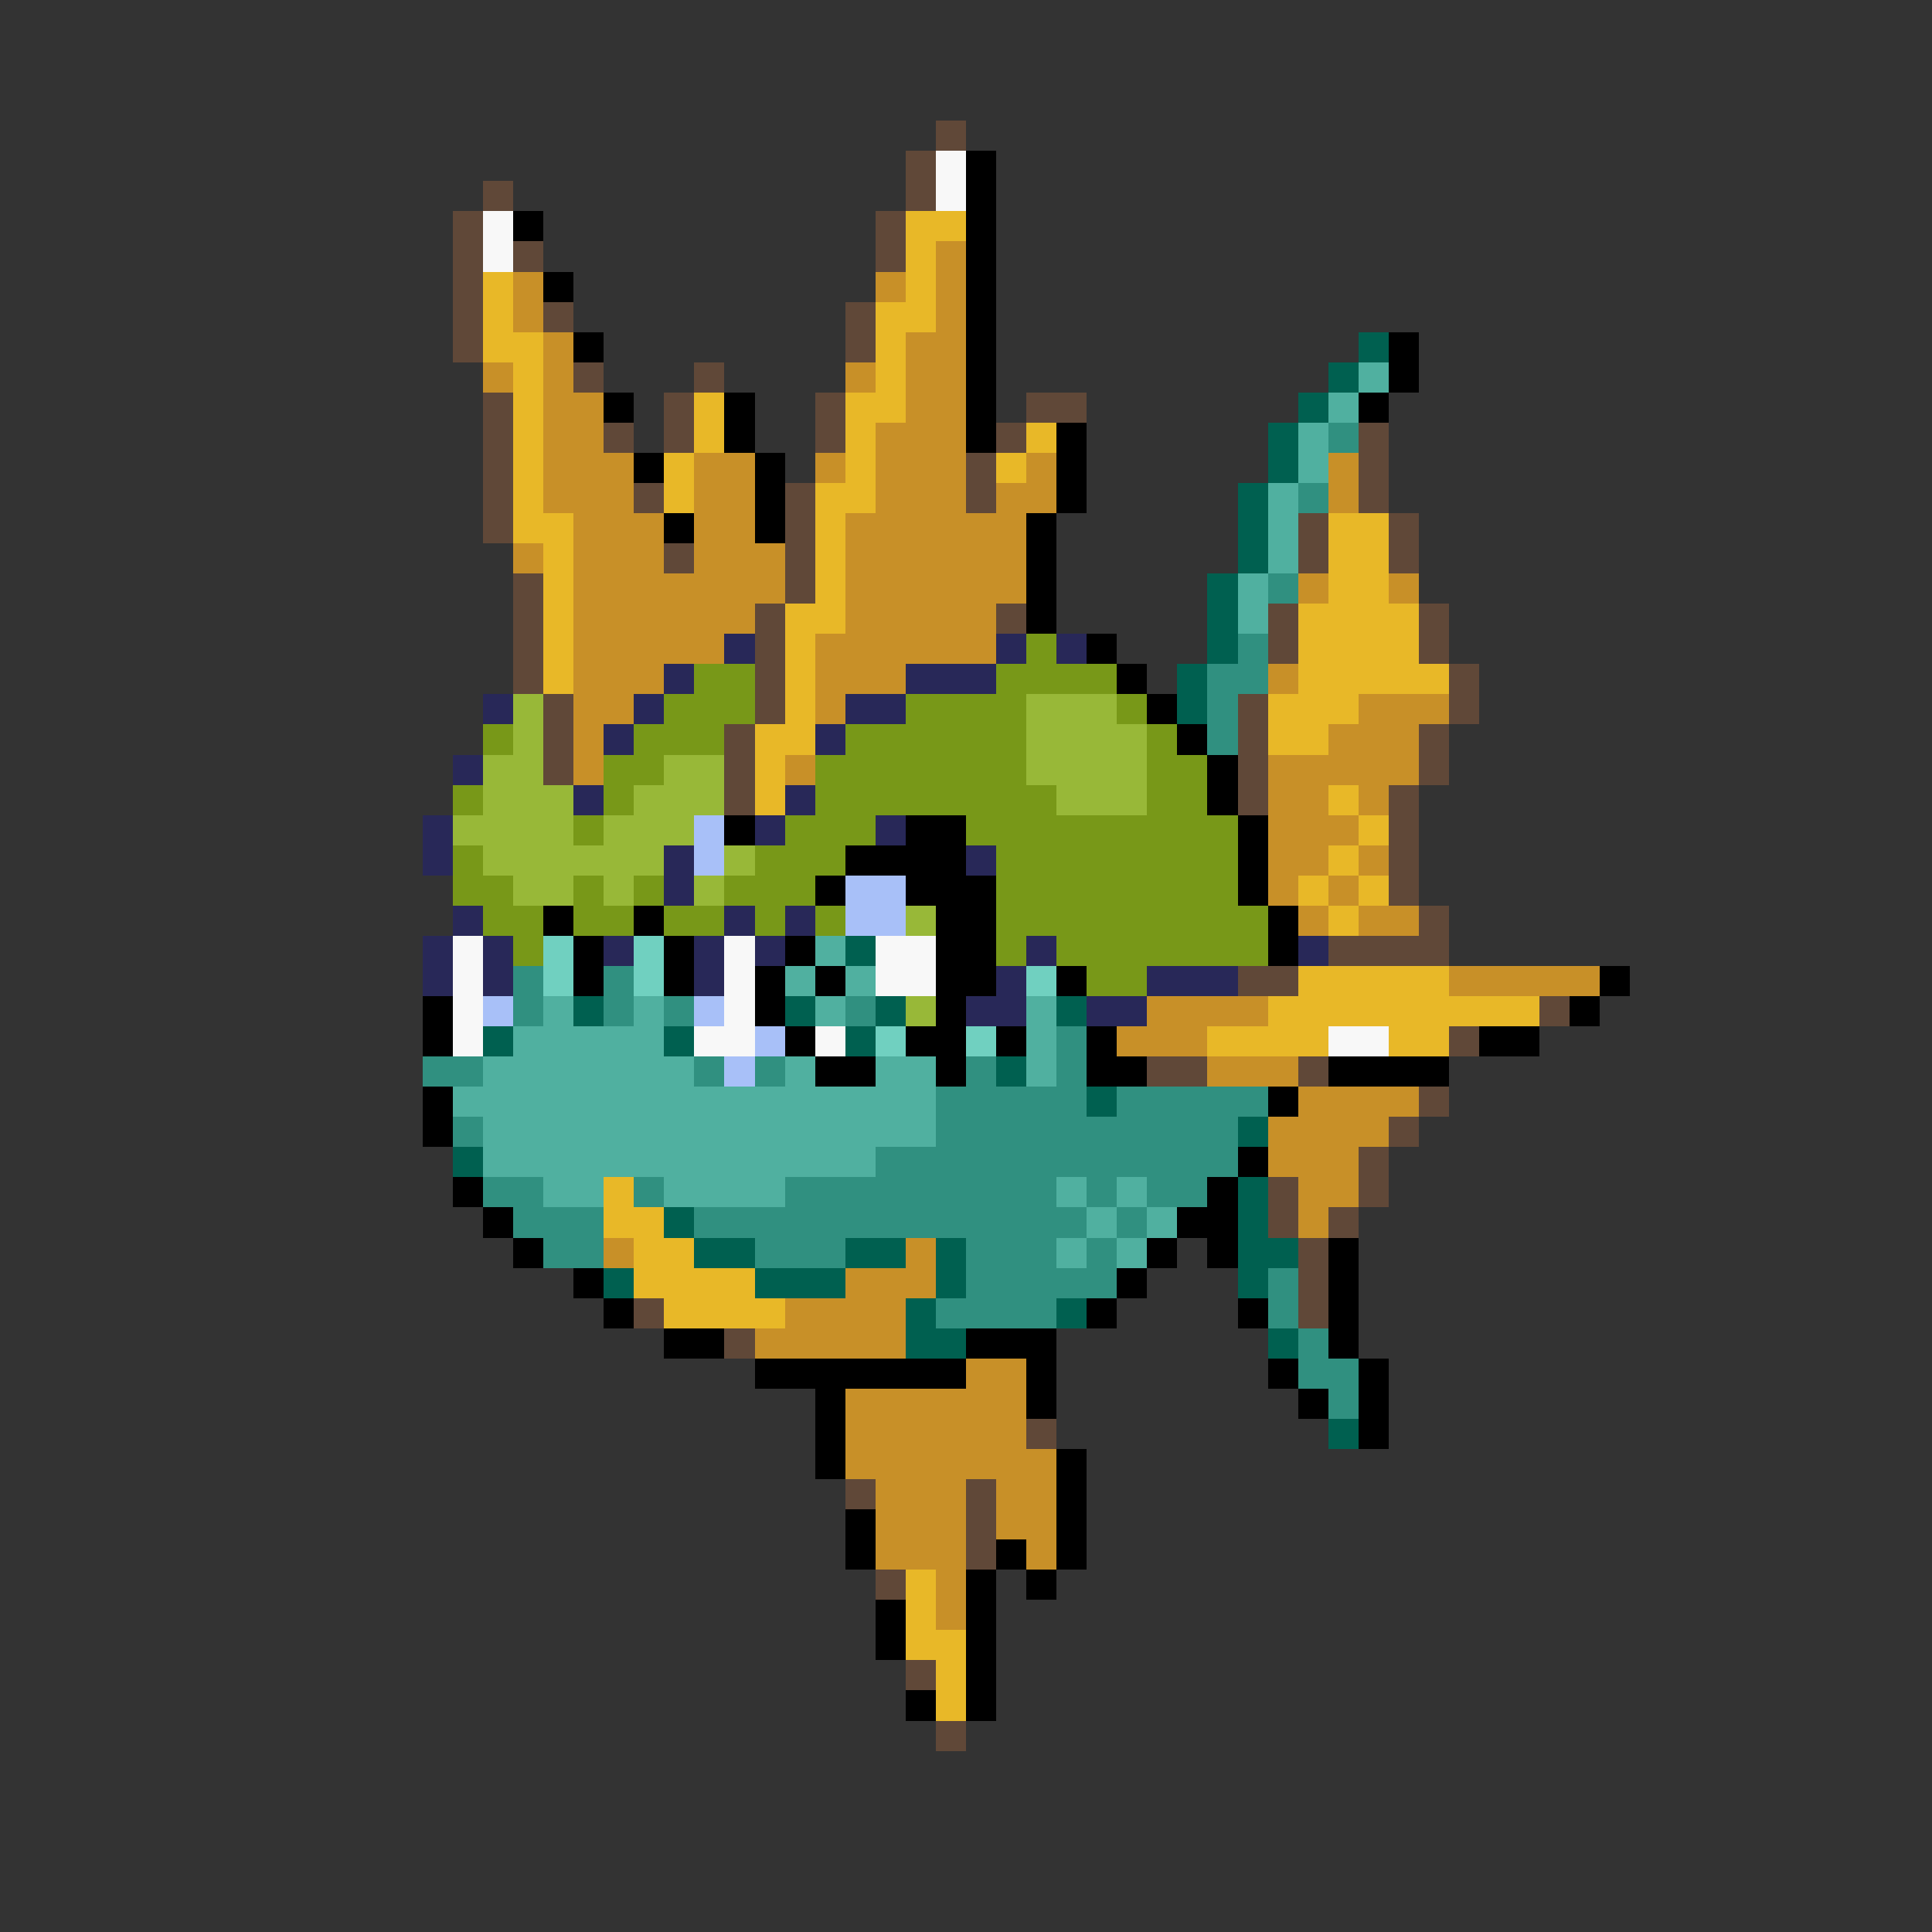 <svg xmlns="http://www.w3.org/2000/svg" viewBox="0 -0.5 64 64" shape-rendering="crispEdges">
<rect x="0" y="-0.5" width="64" height="64" fill="#333333" stroke="none"/>
<path stroke="#604838" d="M31 4h1M30 5h1M16 6h1M30 6h1M15 7h1M29 7h1M15 8h1M17 8h1M29 8h1M15 9h1M15 10h1M18 10h1M28 10h1M15 11h1M28 11h1M19 12h1M23 12h1M16 13h1M22 13h1M27 13h1M34 13h2M16 14h1M20 14h1M22 14h1M27 14h1M33 14h1M45 14h1M16 15h1M32 15h1M45 15h1M16 16h1M21 16h1M26 16h1M32 16h1M45 16h1M16 17h1M26 17h1M43 17h1M46 17h1M22 18h1M26 18h1M43 18h1M46 18h1M17 19h1M26 19h1M17 20h1M25 20h1M33 20h1M42 20h1M47 20h1M17 21h1M25 21h1M42 21h1M47 21h1M17 22h1M25 22h1M48 22h1M18 23h1M25 23h1M41 23h1M48 23h1M18 24h1M24 24h1M41 24h1M47 24h1M18 25h1M24 25h1M41 25h1M47 25h1M24 26h1M41 26h1M46 26h1M46 27h1M46 28h1M46 29h1M47 30h1M44 31h4M41 32h2M51 33h1M48 34h1M38 35h2M43 35h1M47 36h1M46 37h1M45 38h1M42 39h1M45 39h1M42 40h1M44 40h1M43 41h1M43 42h1M21 43h1M43 43h1M24 44h1M34 47h1M28 49h1M32 49h1M32 50h1M32 51h1M29 52h1M30 55h1M31 57h1" />
<path stroke="#f8f8f8" d="M31 5h1M31 6h1M16 7h1M16 8h1M15 31h1M24 31h1M29 31h2M15 32h1M24 32h1M29 32h2M15 33h1M24 33h1M15 34h1M23 34h2M27 34h1M44 34h2" />
<path stroke="#000000" d="M32 5h1M32 6h1M17 7h1M32 7h1M32 8h1M18 9h1M32 9h1M32 10h1M19 11h1M32 11h1M46 11h1M32 12h1M46 12h1M20 13h1M24 13h1M32 13h1M45 13h1M24 14h1M32 14h1M35 14h1M21 15h1M25 15h1M35 15h1M25 16h1M35 16h1M22 17h1M25 17h1M34 17h1M34 18h1M34 19h1M34 20h1M36 21h1M37 22h1M38 23h1M39 24h1M40 25h1M40 26h1M24 27h1M30 27h2M41 27h1M28 28h4M41 28h1M27 29h1M30 29h3M41 29h1M18 30h1M21 30h1M31 30h2M42 30h1M19 31h1M22 31h1M26 31h1M31 31h2M42 31h1M19 32h1M22 32h1M25 32h1M27 32h1M31 32h2M35 32h1M53 32h1M14 33h1M25 33h1M31 33h1M52 33h1M14 34h1M26 34h1M30 34h2M33 34h1M36 34h1M49 34h2M27 35h2M31 35h1M36 35h2M44 35h4M14 36h1M42 36h1M14 37h1M41 38h1M15 39h1M40 39h1M16 40h1M39 40h2M17 41h1M38 41h1M40 41h1M44 41h1M19 42h1M37 42h1M44 42h1M20 43h1M36 43h1M41 43h1M44 43h1M22 44h2M32 44h3M44 44h1M25 45h7M34 45h1M42 45h1M45 45h1M27 46h1M34 46h1M43 46h1M45 46h1M27 47h1M45 47h1M27 48h1M35 48h1M35 49h1M28 50h1M35 50h1M28 51h1M33 51h1M35 51h1M32 52h1M34 52h1M29 53h1M32 53h1M29 54h1M32 54h1M32 55h1M30 56h1M32 56h1" />
<path stroke="#e8b828" d="M30 7h2M30 8h1M16 9h1M30 9h1M16 10h1M29 10h2M16 11h2M29 11h1M17 12h1M29 12h1M17 13h1M23 13h1M28 13h2M17 14h1M23 14h1M28 14h1M34 14h1M17 15h1M22 15h1M28 15h1M33 15h1M17 16h1M22 16h1M27 16h2M17 17h2M27 17h1M44 17h2M18 18h1M27 18h1M44 18h2M18 19h1M27 19h1M44 19h2M18 20h1M26 20h2M43 20h4M18 21h1M26 21h1M43 21h4M18 22h1M26 22h1M43 22h5M26 23h1M42 23h3M25 24h2M42 24h2M25 25h1M25 26h1M44 26h1M45 27h1M44 28h1M43 29h1M45 29h1M44 30h1M43 32h5M42 33h9M40 34h4M46 34h2M20 39h1M20 40h2M21 41h2M21 42h4M22 43h4M30 52h1M30 53h1M30 54h2M31 55h1M31 56h1" />
<path stroke="#c89028" d="M31 8h1M17 9h1M29 9h1M31 9h1M17 10h1M31 10h1M18 11h1M30 11h2M16 12h1M18 12h1M28 12h1M30 12h2M18 13h2M30 13h2M18 14h2M29 14h3M18 15h3M23 15h2M27 15h1M29 15h3M34 15h1M44 15h1M18 16h3M23 16h2M29 16h3M33 16h2M44 16h1M19 17h3M23 17h2M28 17h6M17 18h1M19 18h3M23 18h3M28 18h6M19 19h7M28 19h6M43 19h1M46 19h1M19 20h6M28 20h5M19 21h5M27 21h6M19 22h3M27 22h3M42 22h1M19 23h2M27 23h1M45 23h3M19 24h1M44 24h3M19 25h1M26 25h1M42 25h5M42 26h2M45 26h1M42 27h3M42 28h2M45 28h1M42 29h1M44 29h1M43 30h1M45 30h2M48 32h5M38 33h4M37 34h3M40 35h3M43 36h4M42 37h4M42 38h3M43 39h2M43 40h1M20 41h1M30 41h1M28 42h3M26 43h4M25 44h5M32 45h2M28 46h6M28 47h6M28 48h7M29 49h3M33 49h2M29 50h3M33 50h2M29 51h3M34 51h1M31 52h1M31 53h1" />
<path stroke="#006050" d="M45 11h1M44 12h1M43 13h1M42 14h1M42 15h1M41 16h1M41 17h1M41 18h1M40 19h1M40 20h1M40 21h1M39 22h1M39 23h1M28 31h1M19 33h1M26 33h1M29 33h1M35 33h1M16 34h1M22 34h1M28 34h1M33 35h1M36 36h1M41 37h1M15 38h1M41 39h1M22 40h1M41 40h1M23 41h2M28 41h2M31 41h1M41 41h2M20 42h1M25 42h3M31 42h1M41 42h1M30 43h1M35 43h1M30 44h2M42 44h1M44 47h1" />
<path stroke="#50b0a0" d="M45 12h1M44 13h1M43 14h1M43 15h1M42 16h1M42 17h1M42 18h1M41 19h1M41 20h1M27 31h1M26 32h1M28 32h1M18 33h1M21 33h1M27 33h1M34 33h1M17 34h5M34 34h1M16 35h7M26 35h1M29 35h2M34 35h1M15 36h16M16 37h15M16 38h13M18 39h2M22 39h4M35 39h1M37 39h1M36 40h1M38 40h1M35 41h1M37 41h1" />
<path stroke="#309080" d="M44 14h1M43 16h1M42 19h1M41 21h1M40 22h2M40 23h1M40 24h1M17 32h1M20 32h1M17 33h1M20 33h1M22 33h1M28 33h1M35 34h1M14 35h2M23 35h1M25 35h1M32 35h1M35 35h1M31 36h5M37 36h5M15 37h1M31 37h10M29 38h12M16 39h2M21 39h1M26 39h9M36 39h1M38 39h2M17 40h3M23 40h13M37 40h1M18 41h2M25 41h3M32 41h3M36 41h1M32 42h5M42 42h1M31 43h4M42 43h1M43 44h1M43 45h2M44 46h1" />
<path stroke="#282858" d="M24 21h1M33 21h1M35 21h1M22 22h1M30 22h3M16 23h1M21 23h1M28 23h2M20 24h1M27 24h1M15 25h1M19 26h1M26 26h1M14 27h1M25 27h1M29 27h1M14 28h1M22 28h1M32 28h1M22 29h1M15 30h1M24 30h1M26 30h1M14 31h1M16 31h1M20 31h1M23 31h1M25 31h1M34 31h1M43 31h1M14 32h1M16 32h1M23 32h1M33 32h1M38 32h3M32 33h2M36 33h2" />
<path stroke="#789818" d="M34 21h1M23 22h2M33 22h4M22 23h3M30 23h4M37 23h1M16 24h1M21 24h3M28 24h6M38 24h1M20 25h2M27 25h7M38 25h2M15 26h1M20 26h1M27 26h8M38 26h2M19 27h1M26 27h3M32 27h9M15 28h1M25 28h3M33 28h8M15 29h2M19 29h1M21 29h1M24 29h3M33 29h8M16 30h2M19 30h2M22 30h2M25 30h1M27 30h1M33 30h9M17 31h1M33 31h1M35 31h7M36 32h2" />
<path stroke="#98b838" d="M17 23h1M34 23h3M17 24h1M34 24h4M16 25h2M22 25h2M34 25h4M16 26h3M21 26h3M35 26h3M15 27h4M20 27h3M16 28h6M24 28h1M17 29h2M20 29h1M23 29h1M30 30h1M30 33h1" />
<path stroke="#a8c0f8" d="M23 27h1M23 28h1M28 29h2M28 30h2M16 33h1M23 33h1M25 34h1M24 35h1" />
<path stroke="#70d0c0" d="M18 31h1M21 31h1M18 32h1M21 32h1M34 32h1M29 34h1M32 34h1" />
</svg>